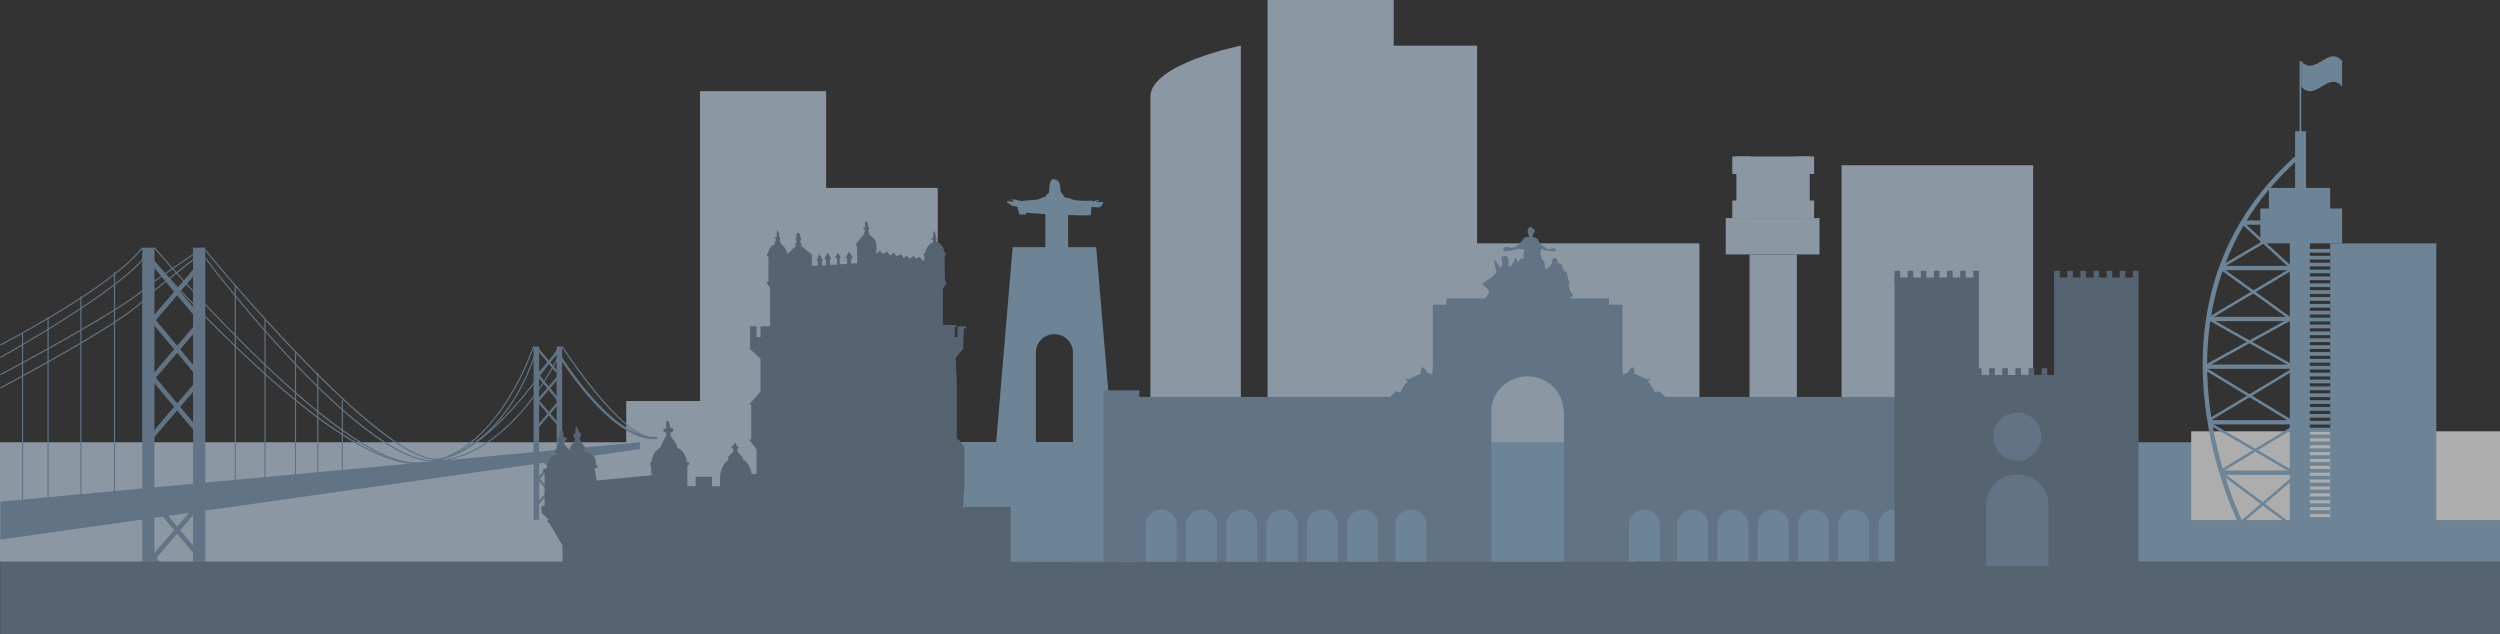 <svg xmlns="http://www.w3.org/2000/svg" width="1984.591" height="503.576" viewBox="0 0 1984.591 503.576">
  <rect x="0" y="0" width="1984.591" height="503.576" fill="#333333" stroke="none"/>
  <g id="Skyline" transform="translate(0.033 -234)" opacity="0.6">
    <rect id="Retângulo_20" data-name="Retângulo 20" width="1298.317" height="94.9" transform="translate(-0.033 585.087)" fill="#c7dcf0"/>
    <g id="Grupo_24" data-name="Grupo 24" transform="translate(497.076 306.405)">
      <rect id="Retângulo_21" data-name="Retângulo 21" width="100.095" height="334.099" transform="translate(58.61)" fill="#c7dcf0"/>
      <rect id="Retângulo_22" data-name="Retângulo 22" width="67.543" height="88.151" transform="translate(0 245.948)" fill="#c7dcf0"/>
      <rect id="Retângulo_23" data-name="Retângulo 23" width="100.095" height="257.33" transform="translate(147.205 76.77)" fill="#c7dcf0"/>
    </g>
    <g id="Grupo_25" data-name="Grupo 25" transform="translate(1006.23 234)">
      <rect id="Retângulo_24" data-name="Retângulo 24" width="100.098" height="406.505" fill="#c7dcf0"/>
      <rect id="Retângulo_25" data-name="Retângulo 25" width="100.098" height="387.168" transform="translate(66.206 36.23)" fill="#c7dcf0"/>
      <rect id="Retângulo_26" data-name="Retângulo 26" width="185.426" height="230.22" transform="translate(157.387 193.178)" fill="#c7dcf0"/>
    </g>
    <rect id="Retângulo_27" data-name="Retângulo 27" width="152.085" height="292.227" transform="translate(1461.875 365.171)" fill="#c7dcf0"/>
    <path id="Caminho_2" data-name="Caminho 2" d="M301.8,243.5s-71.851,14.363-71.851,40.738V630.67H301.8Z" transform="translate(683.211 26.73)" fill="#c7dcf0"/>
    <g id="Grupo_26" data-name="Grupo 26" transform="translate(1369.923 358.21)">
      <rect id="Retângulo_28" data-name="Retângulo 28" width="37.562" height="238.514" transform="translate(18.896 77.776)" fill="#c7dcf0"/>
      <rect id="Retângulo_29" data-name="Retângulo 29" width="74.426" height="28.856" transform="translate(0 48.92)" fill="#c7dcf0"/>
      <rect id="Retângulo_30" data-name="Retângulo 30" width="58.2" height="48.919" transform="translate(8.461)" fill="#c7dcf0"/>
      <rect id="Retângulo_31" data-name="Retângulo 31" width="13.679" height="13.922" transform="translate(5.217)" fill="#c7dcf0"/>
      <rect id="Retângulo_32" data-name="Retângulo 32" width="13.679" height="13.922" transform="translate(5.217 34.998)" fill="#c7dcf0"/>
      <rect id="Retângulo_33" data-name="Retângulo 33" width="13.683" height="13.922" transform="translate(56.458)" fill="#c7dcf0"/>
      <rect id="Retângulo_34" data-name="Retângulo 34" width="13.683" height="13.922" transform="translate(56.458 34.998)" fill="#c7dcf0"/>
    </g>
    <g id="Grupo_27" data-name="Grupo 27" transform="translate(780.34 376.28)">
      <path id="Caminho_3" data-name="Caminho 3" d="M267.807,564.018V368.862a14.5,14.5,0,0,0-14.7-14.294,14.9,14.9,0,0,0-10.4,4.188,14.051,14.051,0,0,0-4.3,10.106V564.018H196.447l23.519-278.57h66.285l23.519,278.57Z" transform="translate(-196.447 -231.52)" fill="#95b9d9"/>
      <path id="Caminho_4" data-name="Caminho 4" d="M231.863,332.734V299.062l-15.278-1.171v1.426h-5.346l-1.738-6.236s-3.609-.259-4.942-1.3-4.213-2.532-3.008-2.986,5.613.973,5.213,0-2.808-.843-2.2-1.167a11.757,11.757,0,0,1,4.275,0c.467.191,3.542.972,3.742.972s13.43-1.175,13.43-1.175,5.28-2.2,5.476-2.139.937-.713,1.2-1.3a11.5,11.5,0,0,1,2.2-2.014s-.4-11.041,3.475-10.656,4.546,2.475,5.079,4.939.067,4.485.733,5.2,2.408,2.922,2.542,3.7,2.6.519,5.68,1.884,12.426,1.689,14.9,1.232,2.071.828,2.071.828,2.808-1.217,4.322-1.041.4.694,0,.694-1.738.389-1.247.648,5.3-.389,5.389.477-2.271,3.814-3.609,3.814-5.837-.393-5.837-.393-.22,6.281-.843,6.624-17.639-.214-17.639-.214v33.717Z" transform="translate(-182.374 -271.307)" fill="#95b9d9"/>
    </g>
    <rect id="Retângulo_35" data-name="Retângulo 35" width="1298.319" height="94.9" transform="translate(686.239 585.087)" fill="#95b9d9"/>
    <g id="Grupo_28" data-name="Grupo 28" transform="translate(0.033 430.266)">
      <path id="Caminho_5" data-name="Caminho 5" d="M.043,403.3l2.609-.369L507.7,331.493v-5.43L.043,373.132" transform="translate(0.188 -171.224)" fill="#809fba"/>
      <rect id="Retângulo_36" data-name="Retângulo 36" width="9.691" height="303.512" transform="translate(112.851 0.372)" fill="#809fba"/>
      <rect id="Retângulo_37" data-name="Retângulo 37" width="9.687" height="303.512" transform="translate(153.192 0.372)" fill="#809fba"/>
      <rect id="Retângulo_38" data-name="Retângulo 38" width="4.39" height="137.533" transform="translate(423.511 78.855)" fill="#809fba"/>
      <rect id="Retângulo_39" data-name="Retângulo 39" width="4.392" height="137.533" transform="translate(441.79 78.855)" fill="#809fba"/>
      <path id="Caminho_6" data-name="Caminho 6" d="M.426,363.393l-.439-.8c.894-.465,89.812-46.764,112.463-77.1l.757.534C90.426,316.526,1.325,362.928.426,363.393Z" transform="translate(0.025 -285.387)" fill="#809fba"/>
      <path id="Caminho_7" data-name="Caminho 7" d="M.447,367.332l-.463-.782c.926-.515,92.942-52.157,113.738-78.925l.745.542C93.553,315.084,1.376,366.817.447,367.332Z" transform="translate(0.016 -279.38)" fill="#809fba"/>
      <path id="Caminho_8" data-name="Caminho 8" d="M.433,395.1l-.447-.8c1.051-.549,104.909-55.356,116.194-72.552l.1-.111,44.374-35.3.588.7L116.925,322.3C105.319,339.757,4.713,392.844.433,395.1Z" transform="translate(0.022 -283.001)" fill="#809fba"/>
      <path id="Caminho_9" data-name="Caminho 9" d="M.433,387l-.447-.793c1.028-.545,102.838-54.46,117.335-70.8l.086-.073,43.268-29.873.541.736-43.225,29.835C103.251,332.555,4.626,384.788.433,387Z" transform="translate(0.022 -285.463)" fill="#809fba"/>
      <path id="Caminho_10" data-name="Caminho 10" d="M225.194,452.873c-19.659,0-55.749-27.047-107.407-80.527C77.26,330.391,41.77,286.96,41.417,286.518l.726-.557c1.416,1.735,141.8,173.174,186,165.771,44.272-7.418,93.848-88.235,94.346-89.043l.8.454c-.5.82-50.3,81.991-94.985,89.481A18.928,18.928,0,0,1,225.194,452.873Z" transform="translate(121.1 -284.062)" fill="#809fba"/>
      <path id="Caminho_11" data-name="Caminho 11" d="M223.685,449.655c-24.958,0-62.661-26.483-112.15-78.8-38.346-40.532-69.807-82.277-70.121-82.693l.749-.542c.314.419,31.748,42.13,70.058,82.632,50.627,53.507,90.208,80.6,114.44,78.357,30.646-2.837,55.051-25.548,70.133-44.1a215.4,215.4,0,0,0,25.676-40.056l.847.374a216.444,216.444,0,0,1-25.782,40.227c-15.2,18.695-39.8,41.577-70.784,44.449C225.752,449.609,224.728,449.655,223.685,449.655Z" transform="translate(121.092 -279.38)" fill="#809fba"/>
      <path id="Caminho_12" data-name="Caminho 12" d="M239.237,457.254c-.318,0-.628,0-.945-.008-26.359-.389-69.238-29.324-127.447-86C67.537,329.086,31.5,286.487,31.133,286.06l.722-.576c.361.427,36.376,43,79.652,85.138,57.208,55.7,101.061,85.34,126.8,85.721.306.008.62.011.93.011,31.987,0,55.4-24.789,69.466-45.7a216.024,216.024,0,0,0,23.319-46.535l.883.275a217.052,217.052,0,0,1-23.409,46.737C295.3,432.236,271.64,457.254,239.237,457.254Z" transform="translate(91.046 -285.404)" fill="#809fba"/>
      <path id="Caminho_13" data-name="Caminho 13" d="M242.4,453.072c-28.7,0-72.486-27.093-130.275-80.611-44.88-41.577-81.861-84.425-82.229-84.856l.714-.58c.369.427,37.318,43.248,82.163,84.783,59.276,54.9,105.352,82.644,133.237,80.207,35.961-3.123,59-27.329,72-47.088a163.819,163.819,0,0,0,19.8-42.6l.906.221a165.09,165.09,0,0,1-19.926,42.863c-13.113,19.927-36.361,44.338-72.694,47.5Q244.292,453.07,242.4,453.072Z" transform="translate(87.44 -281.065)" fill="#809fba"/>
      <path id="Caminho_28" data-name="Caminho 28" d="M0,0,59.834.829l.051,3.683L.051,3.683Z" transform="matrix(0.64, -0.769, 0.769, 0.64, 117.711, 59.169)" fill="#809fba"/>
      <path id="Caminho_29" data-name="Caminho 29" d="M0,0,3.682.05l.8,58.076L.8,58.076Z" transform="matrix(0.776, -0.63, 0.63, 0.776, 117.71, 10.789)" fill="#809fba"/>
      <path id="Caminho_30" data-name="Caminho 30" d="M0,0,59.83.828l.051,3.68L.051,3.68Z" transform="translate(117.731 104.905) rotate(-50.284)" fill="#809fba"/>
      <path id="Caminho_31" data-name="Caminho 31" d="M0,0,3.68.05l.8,58.074L.8,58.074Z" transform="matrix(0.776, -0.63, 0.63, 0.776, 117.712, 56.511)" fill="#809fba"/>
      <path id="Caminho_32" data-name="Caminho 32" d="M0,0,59.832.829l.051,3.681L.051,3.681Z" transform="translate(117.71 150.608) rotate(-50.233)" fill="#809fba"/>
      <path id="Caminho_33" data-name="Caminho 33" d="M0,0,3.682.05l.8,58.076L.8,58.076Z" transform="translate(117.711 102.23) rotate(-39.08)" fill="#809fba"/>
      <path id="Caminho_14" data-name="Caminho 14" d="M201.075,377.458c-33.67.011-70.96-58.255-76.616-67.415l-14.3,16.719-1.428-1.152,15.992-18.71.667,1.118c.428.713,43.268,71.328,78.538,67.484l.208,1.792A26.42,26.42,0,0,1,201.075,377.458Z" transform="translate(317.817 -225.145)" fill="#809fba"/>
      <path id="Caminho_34" data-name="Caminho 34" d="M0,0,1.84.025l.312,22.619-1.84-.025Z" transform="matrix(0.776, -0.631, 0.631, 0.776, 426.537, 81.872)" fill="#809fba"/>
      <path id="Caminho_35" data-name="Caminho 35" d="M0,0,23.305.323l.025,1.84L.025,1.84Z" transform="matrix(0.64, -0.768, 0.768, 0.64, 426.531, 120.916)" fill="#809fba"/>
      <path id="Caminho_36" data-name="Caminho 36" d="M0,0,1.841.025l.342,24.917L.342,24.917Z" transform="matrix(0.785, -0.619, 0.619, 0.785, 426.529, 102.329)" fill="#809fba"/>
      <path id="Caminho_37" data-name="Caminho 37" d="M0,0,23.3.323l.025,1.839L.025,1.839Z" transform="matrix(0.639, -0.769, 0.769, 0.639, 426.547, 141.394)" fill="#809fba"/>
      <path id="Caminho_15" data-name="Caminho 15" d="M124.809,337.4l-16.08-18.882,1.434-1.151,16.084,18.886Z" transform="translate(317.814 -195.707)" fill="#809fba"/>
      <path id="Caminho_38" data-name="Caminho 38" d="M0,0,23.305.323l.025,1.84L.025,1.84Z" transform="matrix(0.641, -0.768, 0.768, 0.641, 426.53, 183.339)" fill="#809fba"/>
      <path id="Caminho_39" data-name="Caminho 39" d="M0,0,1.838.025l.337,24.354L.337,24.354Z" transform="translate(426.544 164.766) rotate(-39.562)" fill="#809fba"/>
      <path id="Caminho_40" data-name="Caminho 40" d="M0,0,23.3.323l.025,1.84L.025,1.84Z" transform="matrix(0.64, -0.768, 0.768, 0.64, 426.533, 202.738)" fill="#809fba"/>
      <path id="Caminho_16" data-name="Caminho 16" d="M125.454,354.338,108.728,334.6l1.436-1.147,16.726,19.739Z" transform="translate(317.813 -150.435)" fill="#809fba"/>
      <path id="Caminho_41" data-name="Caminho 41" d="M0,0,59.832.829l.051,3.681L.051,3.681Z" transform="matrix(0.64, -0.769, 0.769, 0.64, 117.712, 248.411)" fill="#809fba"/>
      <path id="Caminho_42" data-name="Caminho 42" d="M0,0,3.68.05l.8,58.076L.8,58.076Z" transform="translate(117.712 200.032) rotate(-39.08)" fill="#809fba"/>
      <path id="Caminho_43" data-name="Caminho 43" d="M0,0,59.825.828l.051,3.678L.051,3.678Z" transform="matrix(0.638, -0.77, 0.77, 0.638, 117.749, 293.018)" fill="#809fba"/>
      <path id="Caminho_44" data-name="Caminho 44" d="M0,0,3.681.05l.8,58.075L.8,58.075Z" transform="translate(117.71 244.61) rotate(-39.085)" fill="#809fba"/>
      <path id="Caminho_17" data-name="Caminho 17" d="M186.282,379.163c-25.617,0-70.717-69.608-72.647-72.61l.788-.477c.471.732,46.755,72.186,71.859,72.186.3,0,.6-.011.9-.034l.067.9C186.929,379.152,186.608,379.163,186.282,379.163Z" transform="translate(332.151 -227.461)" fill="#809fba"/>
      <rect id="Retângulo_57" data-name="Retângulo 57" width="0.931" height="132.195" transform="translate(17.352 68.081)" fill="#809fba"/>
      <rect id="Retângulo_58" data-name="Retângulo 58" width="0.929" height="144.903" transform="translate(37.624 55.373)" fill="#809fba"/>
      <rect id="Retângulo_59" data-name="Retângulo 59" width="0.933" height="161.29" transform="translate(63.689 38.986)" fill="#809fba"/>
      <rect id="Retângulo_60" data-name="Retângulo 60" width="0.931" height="180.511" transform="translate(90.374 19.765)" fill="#809fba"/>
      <rect id="Retângulo_61" data-name="Retângulo 61" width="0.929" height="170.254" transform="translate(186.259 30.022)" fill="#809fba"/>
      <rect id="Retângulo_62" data-name="Retângulo 62" width="0.933" height="142.583" transform="translate(209.841 57.693)" fill="#809fba"/>
      <rect id="Retângulo_63" data-name="Retângulo 63" width="0.931" height="105.183" transform="translate(234.044 83.328)" fill="#809fba"/>
      <rect id="Retângulo_64" data-name="Retângulo 64" width="0.929" height="88.595" transform="translate(251.733 99.916)" fill="#809fba"/>
      <rect id="Retângulo_65" data-name="Retângulo 65" width="0.929" height="67.381" transform="translate(271.238 121.13)" fill="#809fba"/>
    </g>
    <path id="Caminho_18" data-name="Caminho 18" d="M867.366,416.19v89.47A12.106,12.106,0,0,0,855.795,517.6v35.163H848.42V517.6a11.737,11.737,0,0,0-3.609-8.466,12.354,12.354,0,0,0-8.708-3.508A12.111,12.111,0,0,0,823.827,517.6v35.163h-7.374V517.6a11.737,11.737,0,0,0-3.609-8.466,12.417,12.417,0,0,0-8.708-3.508A12.121,12.121,0,0,0,791.82,517.6v35.163h-7.374V517.6a11.726,11.726,0,0,0-3.612-8.466,12.331,12.331,0,0,0-8.7-3.508A12.111,12.111,0,0,0,759.852,517.6v35.163h-7.374V517.6a11.737,11.737,0,0,0-3.609-8.466,12.487,12.487,0,0,0-8.708-3.508A12.121,12.121,0,0,0,727.845,517.6v35.163h-7.374V517.6a11.737,11.737,0,0,0-3.609-8.466,12.417,12.417,0,0,0-8.708-3.508A12.145,12.145,0,0,0,695.839,517.6v35.163H688.5V517.6a11.738,11.738,0,0,0-3.609-8.466,12.488,12.488,0,0,0-8.708-3.508A12.121,12.121,0,0,0,663.871,517.6v35.163H650.182V517.6a11.9,11.9,0,0,0-3.608-8.466,12.488,12.488,0,0,0-8.708-3.508A12.12,12.12,0,0,0,625.549,517.6v35.163h-51.54v-123.3a22.473,22.473,0,0,0-.471-4.615,2.862,2.862,0,0,0-.078-.572c-1.687-13.768-13.768-24.446-28.4-24.446-15.807,0-28.634,12.471-28.634,27.84a5.483,5.483,0,0,0,.039.8,8.392,8.392,0,0,0-.039.992v123.3h-51.54V517.6a12.121,12.121,0,0,0-12.316-11.975,12.417,12.417,0,0,0-8.708,3.508,11.738,11.738,0,0,0-3.609,8.466v35.163H426.565V517.6a12.145,12.145,0,0,0-12.316-11.975,12.417,12.417,0,0,0-8.708,3.508,11.722,11.722,0,0,0-3.609,8.466v35.163h-7.374V517.6a12.111,12.111,0,0,0-12.277-11.975,12.348,12.348,0,0,0-8.708,3.508,11.741,11.741,0,0,0-3.612,8.466v35.163h-7.37V517.6a12.145,12.145,0,0,0-12.316-11.975,12.417,12.417,0,0,0-8.708,3.508,11.738,11.738,0,0,0-3.609,8.466v35.163h-7.374V517.6a12.111,12.111,0,0,0-12.277-11.975,12.347,12.347,0,0,0-8.708,3.508,11.737,11.737,0,0,0-3.609,8.466v35.163h-7.374V517.6A12.145,12.145,0,0,0,286.3,505.622a12.417,12.417,0,0,0-8.708,3.508,11.737,11.737,0,0,0-3.609,8.466v35.163h-7.374V517.6a12.12,12.12,0,0,0-12.316-11.975,12.488,12.488,0,0,0-8.708,3.508,11.86,11.86,0,0,0-3.569,8.466v35.163h-7.374V517.6A12.106,12.106,0,0,0,223.07,505.66V416.19H436.018c1.726-1.869,4.158-4.348,5.021-4.424,1.412-.076,2.706,1.792,3.448,0A73.936,73.936,0,0,1,449,404.672H450.3s-2.746-3.471-2.746-3.661h.039a17.2,17.2,0,0,0,2.707,1.182l9.963-4.31s0-3.737.981-4.882,3.766,2.4,3.84,3.242c.121.8,3.573,1.64,4.122,2.479.51.839.745-7.627.745-8.886V342.89h10.708v-4.882h30.634s.2-.229.549-.572c.981-1.068,3.059-3.547,2.55-5.225-.628-2.174-5.687-5.225-4.942-6.14.741-.953,7.845-4.691,8.708-6.369s2.667-.725,2.04-3.776c-.628-3.013-2.236-8.772-1.059-8.123,1.177.61,4.276,5.835,4.589,5.835.353,0,2.04-3.013.981-5.911-1.059-2.86.745-3.394,1.608-3.585.863-.229,3.53.61,3.766,2.822.2,2.174-1.059,5.949,1.177,5.53s3.962-6.369,4.2-6.674c.2-.343,2.236,3.013,1.608,4.043.471-.61,1.922-2.593,2.667-3.432,1.1-1.144,3.021,1.792,2.275-1.678-.745-3.432,1.922-5.3-.667-5.644a12.328,12.328,0,0,1-3.412-.725s-10,3.356-11.61,1.869c-1.608-1.449.745-4.271,4.079-2.9,3.33,1.335,6.982-1.258,8.825-3.356,1.8-2.059,3.295-5.3,6-4.805,2.667.534.314-1.869,0-3.318-.314-1.487,1.059-5.873,2.9-4.31,1.8,1.6,3.53,1.793,2.471,3.585-1.1,1.754-1.726,3.318-1.181,3.966.514.61,3.652.725,4.083,2.593s5.805,7.094,8.59,7.208,4.825-2.1,5.452.42c.667,2.517-7.413.725-10.2-.305-2.785-1.068-2.044,6.255-.628,7.818,1.373,1.564,1.608,1.373,1.922,3.127.314,1.793-.118,6.064,2.471,3.966s3.53-3.318,3.53-4.157-.078-4.386,2.275-3.89c2.353.534,2.236,4.309,2.236,4.309s2.706-.839,3.334,1.564c.667,2.4.863,3.737,1.844,4.577.941.839,1.922-.305,2.354,2.517a22.16,22.16,0,0,0,1.608,6.14,1.344,1.344,0,0,1-.745,2.1c-.863.114.667.953.981,1.373s-.549,1.64.745,3.966c1.294,2.288,2.55,1.869,1.8,3.432a2.878,2.878,0,0,1-2.471,1.564c.314.343.549.572.549.572h30.634v4.882h10.708v46.947c0,1.259.235,9.725.745,8.886.549-.839,4-1.678,4.079-2.479.118-.839,2.9-4.386,3.883-3.242.941,1.144.941,4.882.941,4.882l10,4.31a17.192,17.192,0,0,0,2.707-1.182h.039c0,.191-2.746,3.661-2.746,3.661h1.295a73.337,73.337,0,0,1,4.511,7.093c.745,1.792,2.04-.076,3.412,0,.9.076,3.295,2.555,5.06,4.424Z" transform="translate(667.451 132.901)" fill="#809fba"/>
    <rect id="Retângulo_66" data-name="Retângulo 66" width="1984.463" height="57.59" transform="translate(0.096 679.987)" fill="#6e859c"/>
    <g id="Grupo_29" data-name="Grupo 29" transform="translate(1503.921 448.962)">
      <rect id="Retângulo_67" data-name="Retângulo 67" width="66.938" height="228.965" transform="translate(0 5.371)" fill="#6e859c"/>
      <rect id="Retângulo_68" data-name="Retângulo 68" width="4.432" height="8.998" fill="#6e859c"/>
      <rect id="Retângulo_69" data-name="Retângulo 69" width="4.44" height="8.998" transform="translate(10.415)" fill="#6e859c"/>
      <rect id="Retângulo_70" data-name="Retângulo 70" width="4.436" height="8.998" transform="translate(20.83)" fill="#6e859c"/>
      <rect id="Retângulo_71" data-name="Retângulo 71" width="4.432" height="8.998" transform="translate(31.253)" fill="#6e859c"/>
      <rect id="Retângulo_72" data-name="Retângulo 72" width="4.432" height="8.998" transform="translate(41.668)" fill="#6e859c"/>
      <rect id="Retângulo_73" data-name="Retângulo 73" width="4.436" height="8.998" transform="translate(52.083)" fill="#6e859c"/>
      <rect id="Retângulo_74" data-name="Retângulo 74" width="4.439" height="8.998" transform="translate(62.498)" fill="#6e859c"/>
      <rect id="Retângulo_75" data-name="Retângulo 75" width="66.938" height="228.965" transform="translate(126.708 5.371)" fill="#6e859c"/>
      <rect id="Retângulo_76" data-name="Retângulo 76" width="4.435" height="8.998" transform="translate(126.708)" fill="#6e859c"/>
      <rect id="Retângulo_77" data-name="Retângulo 77" width="4.436" height="8.998" transform="translate(137.127)" fill="#6e859c"/>
      <rect id="Retângulo_78" data-name="Retângulo 78" width="4.436" height="8.998" transform="translate(147.542)" fill="#6e859c"/>
      <rect id="Retângulo_79" data-name="Retângulo 79" width="4.432" height="8.998" transform="translate(157.961)" fill="#6e859c"/>
      <rect id="Retângulo_80" data-name="Retângulo 80" width="4.436" height="8.998" transform="translate(168.38)" fill="#6e859c"/>
      <rect id="Retângulo_81" data-name="Retângulo 81" width="4.439" height="8.998" transform="translate(178.791)" fill="#6e859c"/>
      <rect id="Retângulo_82" data-name="Retângulo 82" width="4.432" height="8.998" transform="translate(189.214)" fill="#6e859c"/>
      <rect id="Retângulo_83" data-name="Retângulo 83" width="66.945" height="151.677" transform="translate(64.716 82.658)" fill="#6e859c"/>
      <rect id="Retângulo_84" data-name="Retângulo 84" width="4.435" height="9.002" transform="translate(64.72 77.291)" fill="#6e859c"/>
      <rect id="Retângulo_85" data-name="Retângulo 85" width="4.432" height="9.002" transform="translate(75.142 77.291)" fill="#6e859c"/>
      <rect id="Retângulo_86" data-name="Retângulo 86" width="4.436" height="9.002" transform="translate(85.554 77.291)" fill="#6e859c"/>
      <rect id="Retângulo_87" data-name="Retângulo 87" width="4.436" height="9.002" transform="translate(95.972 77.291)" fill="#6e859c"/>
      <rect id="Retângulo_88" data-name="Retângulo 88" width="4.436" height="9.002" transform="translate(106.392 77.291)" fill="#6e859c"/>
      <rect id="Retângulo_89" data-name="Retângulo 89" width="4.436" height="9.002" transform="translate(116.807 77.291)" fill="#6e859c"/>
      <rect id="Retângulo_90" data-name="Retângulo 90" width="4.436" height="9.002" transform="translate(127.225 77.291)" fill="#6e859c"/>
      <path id="Caminho_19" data-name="Caminho 19" d="M435.511,338.413a19.033,19.033,0,1,1-19.028-18.5A18.767,18.767,0,0,1,435.511,338.413Z" transform="translate(-319.027 -207.226)" fill="#809fba"/>
      <path id="Caminho_20" data-name="Caminho 20" d="M445.424,356.787v47.653c0,.324-.012.648-.027.961H396.029c-.008-.313-.016-.637-.016-.961V356.787c0-13.275,11.065-24.023,24.7-24.023a25.006,25.006,0,0,1,17.47,7.029A23.6,23.6,0,0,1,445.424,356.787Z" transform="translate(-323.256 -171.066)" fill="#809fba"/>
    </g>
    <path id="Caminho_21" data-name="Caminho 21" d="M124.756,555.323V536.967L114.33,519.584l-1.985-1.934,1.239-1.209-5.3-5.145s-.741-5.873,0-5.873h2.236v-26.73s-1.989-.156-1.491-1.449,3.314-1.281,3.314-1.281-.333-8.535,6.452-10.629.173-.8.173-.8l-.173-2.738,3.479-5.949s-1.82-1.533-1.906-2.9,2.149-2.654,2.149-2.654-.741-5.313,1.412-4.836,1.33,4.836,1.33,4.836,3.056,1.606,2.977,2.17-2.738,3.058-2.738,3.058l5.134,6.518,1.157-.16-.659-1.766-.91-.408,4.22-6.281v-1.972s-1.322-1.045-1.161-2.124,1.789-1.533,1.789-1.533-.42-5.069.573-5.069,2.565,4.828,2.565,4.828,1.408.522,1.33,1.327a16.481,16.481,0,0,1-1.247,3.1l.953,2.536,3.687,4.87-1.824,2.33s9.979,2.818,10.1,8.375v3.135l1.369.248v2.292l-2.361-.366,1.491,10.026,43.833-4.233-.577-6.918s-.992-1.7-.745-2.5,1.322-1.2,1.322-1.2a12.936,12.936,0,0,1,6.707-11.109,51.362,51.362,0,0,1,4.887-9.416v-2.658s-2.153.08-2.4-1.857c-.247-1.922,2.4-1.2,2.4-1.2s-.832-6.6.828-6.437,2.232,5.637,2.232,5.637,2.734.08,2.569,1.926-2.4,1.773-2.4,1.773l.247,2.818,4.97,7.322v2.014s7.037,2.094,7.782,11.346c0,0,1.82-.24,2.067,1.045s-1.569,1.7-1.569,1.7v16.414h6.578V482.4h12.917v7.6H249.8v-7.967s.624-8.935,6.464-12.8v-2.776l4.091-4.1v-1.7s-2.044-1.388-1.612-2.048a2.72,2.72,0,0,1,1.612-.847s.188-2.174,1.49-1.926,1.369,2.772,1.369,2.772,1.553.183,1.369.786-1.188.847-1.188.847l.318,2.353,4.1,4.527v1.5s5.958,3.024,6.951,11.6h3.977V460.662l-5.958-7.837h1.738V425.092h-1.659l8.986-10.3v-26.2l-8.2-7.368V362.993h5.091v8.573h3.107v-8.573h7.692v-30.3l-2.977-4.466,1.616-1.205V308.144s-1.738-1.529-1.322-2.1a2.072,2.072,0,0,1,.906-.721s.828-6.2,5.385-7.246v-2.33h.867v-2.235s-1.369-.423-1.243-.721,2.11-.606,2.11-.606-.561-5.553.561-5.133,1.365,5.251,1.365,5.251.808.187.871.423-.314.843-.314.843l-.063,2.418.686.423V297.8a9.354,9.354,0,0,1,4.844,7.067l.93.118,6.578-5.915s-1.424-.969-.934-1.567a3.931,3.931,0,0,1,.934-.85v-2.292s-1.549-.359-1.114-.725a2.88,2.88,0,0,1,1.114-.48s-.306-4.466.937-4.409,2.044.126,2.361,4.1v.545s.741.3.769.633-.894.877-.894.877l.184,2.14s.808.423.71.934a10.173,10.173,0,0,1-.31,1.178l8.6,6.857v8.928h4.66v-3.982h-1.055l2.11-5.373,3.228,4.95-.867.183v4.1h2.977v-5.366H332.5l2.546-5.076,3.169,5.015h-1.181v4.763h5.523v-5.252l-1.549-.358,2.357-4.107,2.361,4.344-.934.122v4.832l5.841-.244v-4.588l-1.369-.3,2.977-5.008,3.169,5.366-1.49-.114-.184,4.226,5.032-.057-.318-14.008-1.24-.309s4.142-6.338,7.249-8.871c0,0-.706-1.129-.541-1.247s.828-.927,1.031-.927,0-1.011,0-1.011-1.694-.233-1.283-.919-.286-1.407.5-1.2a7.141,7.141,0,0,0,.879.2l-.337-4.512h2.146l.745,4.466s.792.08.792.324a9.545,9.545,0,0,1-.581,1.491l-.29,2.208s.788.042.871.568a4.388,4.388,0,0,1,0,1.087s4.879,2.975,5.382,7a40.98,40.98,0,0,1,0,8.348l2.812-2.776,2.734,2.841,3.04-2.235,2.295,3.2,3.169-2.231,2.232,3.013,3.358-1.686,2.236,3.135,2.106-2.231,2.546,2.6,3.165-2.174,1.93,2.113,2.663-1.323,2.424,2.589,1.49.122v-3.52s-.992-.809-.7-1.488,1.361-.808,1.361-.808.745-5.595,5.3-8.081l.918-.648V294.3s-1.491.324-1.369-.4.118-1.129.29-1.129,1.079.05,1.079.05.161-5.118.537-5.08.781-.038.985.164.918,5.068.918,5.068.494,0,.573.244a3.458,3.458,0,0,1,0,.961l-.7.042.459,1.571s5.335,1.571,6.531,9.214c0,0,.745,0,.792.244s.251,1.449-.537,1.564c-.792.13,0,20.445,0,20.445l.886.305.314,1.449-2.977,3.985v28.912l10.508.08v1.731l-1.032.038v7.654l2.15.156v-8.489l6.805-.172v1.777l-1.671.061-.4,6.823-.157,9.416-5.962,6.884.812,18.474v45.635s5.958,3.619,6.08,9.538,0,28.858,0,28.858l-1.239,17.745,1.49-1.812h36.549v47.729Z" transform="translate(321.788 130.028)" fill="#6e859c"/>
    <path id="Caminho_22" data-name="Caminho 22" d="M80,312.526" transform="translate(233.889 220.951)" fill="none" stroke="#95b9d9" stroke-miterlimit="10" stroke-width="3"/>
    <rect id="Retângulo_91" data-name="Retângulo 91" width="245.151" height="70.45" transform="translate(1739.408 576.386)" fill="#fff"/>
    <g id="Grupo_30" data-name="Grupo 30" transform="translate(1748.545 278.686)">
      <path id="Caminho_23" data-name="Caminho 23" d="M469.3,559.89c-.224-.435-22.44-44.022-28.131-101.613-3.35-33.858-.428-65.886,8.692-95.187,11.406-36.661,32.568-69.109,62.9-96.449l2.385,2.5c-67.658,60.974-75.679,136.329-70.49,188.814,5.629,56.958,27.555,99.977,27.775,100.4Z" transform="translate(-439.829 -186.843)" fill="#95b9d9"/>
      <rect id="Retângulo_92" data-name="Retângulo 92" width="64.907" height="27.631" transform="translate(45.761 120.861)" fill="#95b9d9"/>
      <rect id="Retângulo_93" data-name="Retângulo 93" width="48.628" height="17.735" transform="translate(52.579 104.488)" fill="#95b9d9"/>
      <rect id="Retângulo_94" data-name="Retângulo 94" width="8.661" height="49.806" transform="translate(73.356 59.457)" fill="#95b9d9"/>
      <rect id="Retângulo_95" data-name="Retângulo 95" width="1.318" height="57.081" transform="translate(76.895 3.74)" fill="#95b9d9"/>
      <path id="Caminho_24" data-name="Caminho 24" d="M492.227,269.7c-10.818-12.955-21.64,12.951-32.458,0v-20.24c10.818,12.951,21.64-12.955,32.458,0Z" transform="translate(-381.558 -245.717)" fill="#95b9d9"/>
      <rect id="Retângulo_96" data-name="Retângulo 96" width="15.896" height="245.282" transform="translate(69.161 127.002)" fill="#95b9d9"/>
      <rect id="Retângulo_97" data-name="Retângulo 97" width="55.439" height="3.411" transform="translate(16.519 328.843)" fill="#95b9d9"/>
      <rect id="Retângulo_98" data-name="Retângulo 98" width="66.214" height="3.404" transform="translate(5.744 288.821)" fill="#95b9d9"/>
      <rect id="Retângulo_99" data-name="Retângulo 99" width="68.535" height="3.415" transform="translate(3.422 244.691)" fill="#95b9d9"/>
      <rect id="Retângulo_100" data-name="Retângulo 100" width="68.535" height="3.415" transform="translate(3.422 206.826)" fill="#95b9d9"/>
      <rect id="Retângulo_101" data-name="Retângulo 101" width="68.531" height="3.408" transform="translate(15.707 166.406)" fill="#95b9d9"/>
      <rect id="Retângulo_102" data-name="Retângulo 102" width="68.531" height="3.411" transform="translate(32.676 130.302)" fill="#95b9d9"/>
      <rect id="Retângulo_103" data-name="Retângulo 103" width="19.19" height="2.957" transform="translate(82.017 152.927)" fill="#95b9d9"/>
      <rect id="Retângulo_104" data-name="Retângulo 104" width="19.19" height="2.961" transform="translate(82.017 158.384)" fill="#95b9d9"/>
      <rect id="Retângulo_105" data-name="Retângulo 105" width="19.19" height="2.953" transform="translate(82.017 163.847)" fill="#95b9d9"/>
      <rect id="Retângulo_106" data-name="Retângulo 106" width="19.19" height="2.961" transform="translate(82.017 169.3)" fill="#95b9d9"/>
      <rect id="Retângulo_107" data-name="Retângulo 107" width="19.19" height="2.957" transform="translate(82.017 174.759)" fill="#95b9d9"/>
      <rect id="Retângulo_108" data-name="Retângulo 108" width="19.19" height="2.957" transform="translate(82.017 180.219)" fill="#95b9d9"/>
      <rect id="Retângulo_109" data-name="Retângulo 109" width="19.19" height="2.953" transform="translate(82.017 185.679)" fill="#95b9d9"/>
      <rect id="Retângulo_110" data-name="Retângulo 110" width="19.19" height="2.957" transform="translate(82.017 191.135)" fill="#95b9d9"/>
      <rect id="Retângulo_111" data-name="Retângulo 111" width="19.19" height="2.957" transform="translate(82.017 196.595)" fill="#95b9d9"/>
      <rect id="Retângulo_112" data-name="Retângulo 112" width="19.19" height="2.957" transform="translate(82.017 202.052)" fill="#95b9d9"/>
      <rect id="Retângulo_113" data-name="Retângulo 113" width="19.19" height="2.953" transform="translate(82.017 207.511)" fill="#95b9d9"/>
      <rect id="Retângulo_114" data-name="Retângulo 114" width="19.19" height="2.957" transform="translate(82.017 212.968)" fill="#95b9d9"/>
      <rect id="Retângulo_115" data-name="Retângulo 115" width="19.19" height="2.953" transform="translate(82.017 218.427)" fill="#95b9d9"/>
      <rect id="Retângulo_116" data-name="Retângulo 116" width="19.19" height="2.953" transform="translate(82.017 223.887)" fill="#95b9d9"/>
      <rect id="Retângulo_117" data-name="Retângulo 117" width="19.19" height="2.957" transform="translate(82.017 229.343)" fill="#95b9d9"/>
      <rect id="Retângulo_118" data-name="Retângulo 118" width="19.19" height="2.957" transform="translate(82.017 234.803)" fill="#95b9d9"/>
      <rect id="Retângulo_119" data-name="Retângulo 119" width="19.19" height="2.957" transform="translate(82.017 240.259)" fill="#95b9d9"/>
      <rect id="Retângulo_120" data-name="Retângulo 120" width="19.19" height="2.957" transform="translate(82.017 245.719)" fill="#95b9d9"/>
      <rect id="Retângulo_121" data-name="Retângulo 121" width="19.19" height="2.957" transform="translate(82.017 251.175)" fill="#95b9d9"/>
      <rect id="Retângulo_122" data-name="Retângulo 122" width="19.19" height="2.957" transform="translate(82.017 256.636)" fill="#95b9d9"/>
      <rect id="Retângulo_123" data-name="Retângulo 123" width="19.19" height="2.961" transform="translate(82.017 262.091)" fill="#95b9d9"/>
      <rect id="Retângulo_124" data-name="Retângulo 124" width="19.19" height="2.957" transform="translate(82.017 267.552)" fill="#95b9d9"/>
      <rect id="Retângulo_125" data-name="Retângulo 125" width="19.19" height="2.957" transform="translate(82.017 273.011)" fill="#95b9d9"/>
      <rect id="Retângulo_126" data-name="Retângulo 126" width="19.19" height="2.953" transform="translate(82.017 278.468)" fill="#95b9d9"/>
      <rect id="Retângulo_127" data-name="Retângulo 127" width="19.19" height="2.957" transform="translate(82.017 283.924)" fill="#95b9d9"/>
      <rect id="Retângulo_128" data-name="Retângulo 128" width="19.19" height="2.961" transform="translate(82.017 289.384)" fill="#95b9d9"/>
      <rect id="Retângulo_129" data-name="Retângulo 129" width="19.19" height="2.953" transform="translate(82.017 294.843)" fill="#95b9d9"/>
      <rect id="Retângulo_130" data-name="Retângulo 130" width="19.19" height="2.961" transform="translate(82.017 300.3)" fill="#95b9d9"/>
      <rect id="Retângulo_131" data-name="Retângulo 131" width="19.19" height="2.953" transform="translate(82.017 305.759)" fill="#95b9d9"/>
      <rect id="Retângulo_132" data-name="Retângulo 132" width="19.19" height="2.961" transform="translate(82.017 311.216)" fill="#95b9d9"/>
      <rect id="Retângulo_133" data-name="Retângulo 133" width="19.19" height="2.961" transform="translate(82.017 316.675)" fill="#95b9d9"/>
      <rect id="Retângulo_134" data-name="Retângulo 134" width="19.19" height="2.957" transform="translate(82.017 322.132)" fill="#95b9d9"/>
      <rect id="Retângulo_135" data-name="Retângulo 135" width="19.19" height="2.953" transform="translate(82.017 327.592)" fill="#95b9d9"/>
      <rect id="Retângulo_136" data-name="Retângulo 136" width="19.19" height="2.953" transform="translate(82.017 333.052)" fill="#95b9d9"/>
      <rect id="Retângulo_137" data-name="Retângulo 137" width="19.19" height="2.957" transform="translate(82.017 338.508)" fill="#95b9d9"/>
      <rect id="Retângulo_138" data-name="Retângulo 138" width="19.19" height="2.953" transform="translate(82.017 343.968)" fill="#95b9d9"/>
      <rect id="Retângulo_139" data-name="Retângulo 139" width="19.19" height="2.954" transform="translate(82.017 349.424)" fill="#95b9d9"/>
      <rect id="Retângulo_140" data-name="Retângulo 140" width="19.19" height="2.957" transform="translate(82.017 354.88)" fill="#95b9d9"/>
      <rect id="Retângulo_141" data-name="Retângulo 141" width="19.19" height="2.957" transform="translate(82.017 360.34)" fill="#95b9d9"/>
      <rect id="Retângulo_142" data-name="Retângulo 142" width="19.19" height="2.953" transform="translate(82.017 365.8)" fill="#95b9d9"/>
      <rect id="Retângulo_143" data-name="Retângulo 143" width="19.19" height="2.957" transform="translate(82.017 371.256)" fill="#95b9d9"/>
      <rect id="Retângulo_144" data-name="Retângulo 144" width="84.24" height="225.721" transform="translate(101.207 148.492)" fill="#95b9d9"/>
      <path id="Caminho_45" data-name="Caminho 45" d="M0,0,55.095.767l.029,2.069L.029,2.069Z" transform="translate(29.407 369.595) rotate(-41.386)" fill="#95b9d9"/>
      <path id="Caminho_46" data-name="Caminho 46" d="M0,0,2.067.028l.887,65.644L.887,65.645Z" transform="translate(15.882 332.835) rotate(-52.523)" fill="#95b9d9"/>
      <path id="Caminho_47" data-name="Caminho 47" d="M0,0,2.064.026l.911,74.137L.911,74.137Z" transform="matrix(0.513, -0.858, 0.858, 0.513, 5.322, 292.702)" fill="#95b9d9"/>
      <path id="Caminho_48" data-name="Caminho 48" d="M0,0,68.173.856,68.2,2.915.026,2.059Z" transform="translate(14.343 328.179) rotate(-32.041)" fill="#95b9d9"/>
      <path id="Caminho_25" data-name="Caminho 25" d="M507.714,353.308l-67.363-40.934,1.114-1.739,67.367,40.941Z" transform="translate(-438.304 -63.057)" fill="#95b9d9"/>
      <path id="Caminho_49" data-name="Caminho 49" d="M0,0,77.322.967l.026,2.064L.026,2.064Z" transform="translate(5.178 287.496) rotate(-31.786)" fill="#95b9d9"/>
      <path id="Caminho_26" data-name="Caminho 26" d="M506.435,338.783,441.16,302.057l1.049-1.773,65.283,36.729Z" transform="translate(-435.941 -92.181)" fill="#95b9d9"/>
      <path id="Caminho_27" data-name="Caminho 27" d="M441.406,368.02l-1.046-1.776,65.961-36.413-52.964-38.294,1.253-1.643,55.561,40.167Z" transform="translate(-438.278 -121.414)" fill="#95b9d9"/>
      <path id="Caminho_50" data-name="Caminho 50" d="M0,0,74.621.929l.026,2.064L.026,2.064Z" transform="translate(5.326 206.66) rotate(-31.549)" fill="#95b9d9"/>
      <path id="Caminho_51" data-name="Caminho 51" d="M0,0,63.06.78l.026,2.06L.026,2.06Z" transform="matrix(0.855, -0.518, 0.518, 0.855, 15.121, 165.868)" fill="#95b9d9"/>
      <path id="Caminho_52" data-name="Caminho 52" d="M0,0,2.075.029l.694,49.52L.694,49.52Z" transform="translate(31.951 134.056) rotate(-46.649)" fill="#95b9d9"/>
    </g>
    <rect id="Retângulo_153" data-name="Retângulo 153" width="28.516" height="136.121" transform="translate(875.892 543.866)" fill="#809fba"/>
  </g>
</svg>
